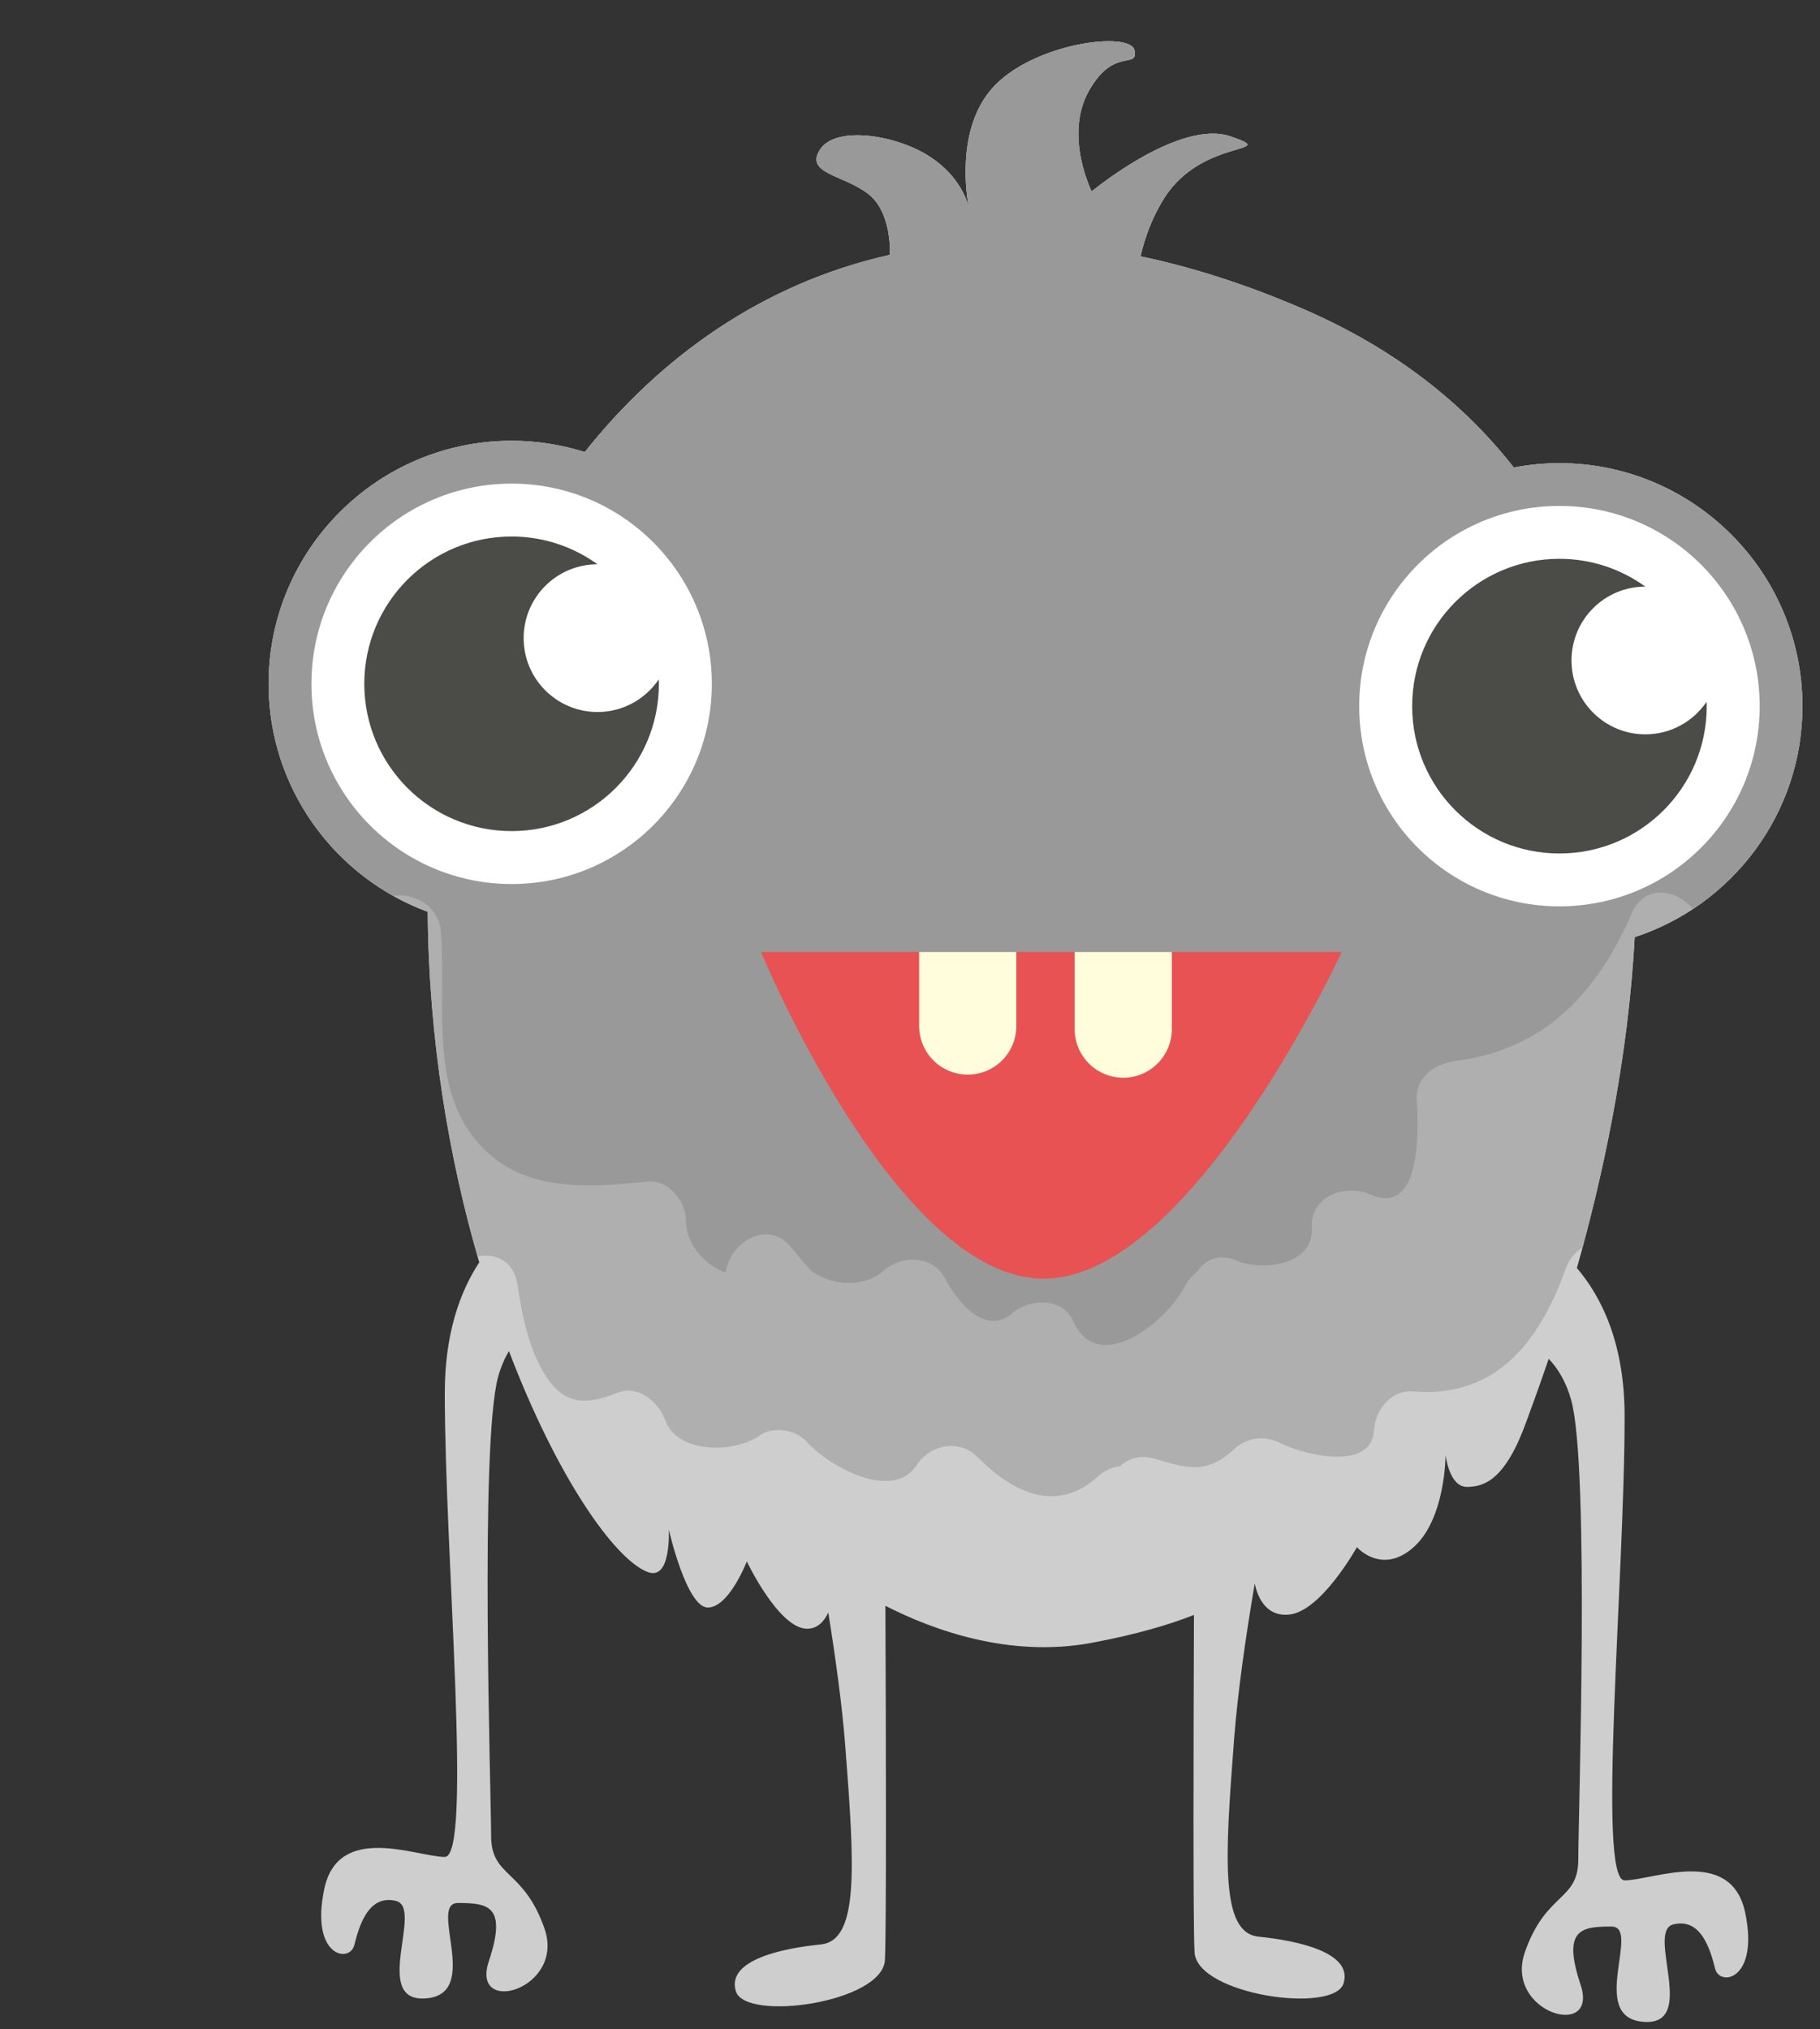 <?xml version="1.0" encoding="UTF-8"?>
<svg xmlns="http://www.w3.org/2000/svg" xmlns:xlink="http://www.w3.org/1999/xlink" width="87pt" height="97pt" viewBox="0 0 87 97" version="1.1">
<rect x="0" y="0" width="87" height="97" fill="#333333" stroke="none"/>
<g id="surface322">
<path style=" stroke:none;fill-rule:evenodd;fill:rgb(80.783%,80.783%,80.783%);fill-opacity:1;" d="M 77.66 89.883 C 76.328 89.883 77.66 75.473 77.66 67.707 C 77.66 64.242 76.578 62.02 75.379 60.613 C 76.574 56.383 77.824 50.746 78.141 44.797 C 82.793 43.277 86.16 38.906 86.16 33.758 C 86.16 27.352 80.949 22.141 74.543 22.141 C 73.797 22.141 73.07 22.215 72.363 22.348 C 69.969 19.297 66.707 16.684 62.32 14.781 C 59.594 13.602 56.996 12.773 54.52 12.254 C 54.715 11.383 55.059 10.418 55.645 9.48 C 57.465 6.574 61.289 7.367 58.828 6.523 C 56.371 5.676 52.184 9.152 52.184 9.152 C 52.184 9.152 50.848 6.484 52.051 4.344 C 53.25 2.211 54.414 3.344 54.23 2.406 C 54.047 1.465 49.363 2.047 47.434 4.215 C 45.672 6.199 46.215 9.426 46.32 9.961 C 46.25 9.648 45.891 8.441 44.488 7.516 C 42.867 6.438 39.945 5.992 39.199 7.148 C 38.453 8.309 40.328 8.348 41.512 9.277 C 42.559 10.102 42.551 11.809 42.539 12.184 C 36.457 13.543 31.57 17.066 27.953 21.609 C 26.848 21.262 25.676 21.07 24.457 21.07 C 18.051 21.07 12.84 26.281 12.84 32.688 C 12.84 37.68 16.012 41.949 20.445 43.586 C 20.492 49.805 21.5 55.523 22.91 60.34 C 21.988 61.746 21.262 63.75 21.262 66.586 C 21.262 74.348 22.594 88.762 21.262 88.762 C 19.934 88.762 16.16 87.098 15.496 90.316 C 14.828 93.531 16.715 93.863 16.938 92.973 C 17.16 92.086 17.602 90.535 18.934 90.867 C 20.266 91.199 17.715 95.746 20.375 95.523 C 23.035 95.305 20.449 90.965 21.891 90.965 C 23.332 90.965 24.254 91.09 23.367 93.75 C 22.48 96.41 27.027 95.082 26.031 92.195 C 25.031 89.316 23.477 89.758 23.477 87.762 C 23.477 85.766 22.926 69.027 23.812 65.809 C 23.945 65.328 24.125 64.93 24.328 64.582 C 26.621 70.609 29.375 74.531 30.953 75.141 C 32.102 75.59 31.969 73.109 31.969 73.109 C 31.969 73.109 32.816 76.84 33.836 76.84 C 34.852 76.84 35.699 74.637 35.699 74.637 C 35.699 74.637 37.227 77.855 38.582 77.855 C 39.078 77.855 39.391 77.512 39.594 77.082 C 39.941 79.25 40.258 81.527 40.406 83.465 C 40.852 89.227 41.074 92.762 39.238 92.945 C 37.398 93.129 34.727 93.688 35.172 95.176 C 35.617 96.66 42.191 95.73 42.301 93.691 C 42.375 92.312 42.352 82.805 42.324 76.758 C 44.598 77.922 48.25 79.25 52.148 78.535 C 54.324 78.133 55.918 77.652 57.074 77.195 C 57.051 83.246 57.027 91.996 57.102 93.316 C 57.215 95.359 63.785 96.289 64.227 94.801 C 64.676 93.316 62 92.762 60.164 92.574 C 58.328 92.387 58.551 88.855 58.996 83.094 C 59.168 80.848 59.562 78.148 59.98 75.691 C 60.074 76.172 60.434 77.312 61.641 77.176 C 63.168 77.008 64.863 73.957 64.863 73.957 C 64.863 73.957 66.051 75.312 67.574 73.957 C 69.102 72.598 69.102 69.551 69.102 69.551 C 69.102 69.551 69.27 71.074 70.117 71.074 C 70.965 71.074 71.98 70.734 73 67.852 C 73.137 67.469 73.523 66.449 74.031 64.953 C 74.473 65.418 74.867 66.051 75.109 66.934 C 75.996 70.148 75.445 86.891 75.445 88.887 C 75.445 90.883 73.891 90.438 72.891 93.32 C 71.895 96.203 76.441 97.535 75.555 94.871 C 74.668 92.211 75.59 92.09 77.031 92.09 C 78.473 92.09 75.887 96.426 78.547 96.645 C 81.207 96.867 78.656 92.324 79.988 91.988 C 81.32 91.656 81.762 93.211 81.984 94.098 C 82.203 94.984 84.094 94.648 83.426 91.438 C 82.762 88.223 78.992 89.883 77.66 89.883 Z M 77.66 89.883 "/>
<path style=" stroke:none;fill-rule:evenodd;fill:rgb(68.234%,68.626%,68.234%);fill-opacity:1;" d="M 29.504 66.578 C 30.5 66.18 31.477 67.004 31.793 67.875 C 32.395 69.531 35.145 69.457 36.309 68.621 C 36.953 68.16 38.047 68.332 38.559 68.91 C 39.566 70.043 42.652 71.824 43.82 70.031 C 44.465 69.043 45.867 68.77 46.738 69.656 C 48.383 71.328 50.5 72.379 52.473 70.586 C 52.809 70.277 53.176 70.125 53.535 70.09 C 53.938 69.711 54.512 69.527 55.211 69.734 C 56.773 70.203 57.715 70.465 58.977 69.285 C 59.621 68.684 60.457 68.605 61.23 68.992 C 62.34 69.551 65.574 70.34 65.68 68.367 C 65.73 67.422 66.488 66.426 67.539 66.512 C 71.547 66.84 73.602 64.105 74.852 60.629 C 75.02 60.164 75.309 59.84 75.648 59.633 C 76.758 55.531 77.848 50.297 78.141 44.797 C 82.793 43.277 86.16 38.906 86.16 33.758 C 86.16 27.352 80.949 22.141 74.543 22.141 C 73.797 22.141 73.07 22.215 72.363 22.348 C 69.969 19.297 66.707 16.684 62.32 14.781 C 59.594 13.602 56.996 12.773 54.52 12.254 C 54.715 11.383 55.059 10.418 55.645 9.48 C 57.465 6.574 61.289 7.367 58.828 6.523 C 56.371 5.676 52.184 9.152 52.184 9.152 C 52.184 9.152 50.852 6.48 52.047 4.344 C 53.25 2.211 54.414 3.344 54.23 2.406 C 54.047 1.465 49.363 2.047 47.434 4.215 C 45.668 6.199 46.215 9.426 46.32 9.961 C 46.25 9.648 45.891 8.441 44.488 7.516 C 42.867 6.438 39.945 5.992 39.199 7.148 C 38.453 8.309 40.328 8.348 41.512 9.277 C 42.559 10.102 42.551 11.809 42.539 12.184 C 36.457 13.543 31.57 17.066 27.953 21.609 C 26.848 21.262 25.672 21.07 24.457 21.07 C 18.051 21.07 12.84 26.281 12.84 32.688 C 12.84 37.68 16.012 41.949 20.445 43.586 C 20.492 49.684 21.465 55.301 22.828 60.059 C 23.676 59.895 24.559 60.262 24.73 61.371 C 24.969 62.91 25.281 64.609 26.188 65.918 C 27.086 67.211 28.141 67.117 29.504 66.578 Z M 29.504 66.578 "/>
<path style=" stroke:none;fill-rule:evenodd;fill:rgb(59.999%,59.999%,59.999%);fill-opacity:1;" d="M 18.781 42.816 C 19.789 42.676 20.977 43.266 21.078 44.578 C 21.309 47.496 20.645 51.238 22.273 53.84 C 24.23 56.98 27.66 56.844 30.93 56.477 C 31.941 56.359 32.785 57.406 32.789 58.332 C 32.793 59.457 33.66 60.469 34.695 60.836 C 34.852 59.402 36.707 58.246 37.816 59.621 C 38.125 60.004 38.449 60.383 38.781 60.75 C 39.77 61.477 41.316 61.562 42.25 60.734 C 43.105 59.98 44.59 59.992 45.172 61.109 C 45.727 62.18 47.094 63.895 48.383 62.777 C 49.203 62.07 50.781 61.988 51.305 63.156 C 52.492 65.809 55.758 63.199 56.641 61.484 C 56.797 61.188 56.992 60.969 57.207 60.816 C 57.574 60.227 58.246 59.891 59.113 60.258 C 60.367 60.785 62.809 60.465 62.707 58.703 C 62.617 57.152 64.316 56.582 65.504 57.098 C 67.945 58.164 67.812 54.055 67.723 52.57 C 67.66 51.465 68.629 50.832 69.582 50.715 C 73.863 50.168 76.355 47.445 78.012 43.641 C 78.621 42.246 80.145 42.508 80.922 43.445 C 84.07 41.367 86.16 37.805 86.16 33.754 C 86.16 27.352 80.949 22.141 74.543 22.141 C 73.797 22.141 73.07 22.215 72.363 22.348 C 69.969 19.297 66.707 16.684 62.32 14.781 C 59.594 13.598 56.996 12.773 54.52 12.254 C 54.715 11.383 55.059 10.418 55.645 9.48 C 57.465 6.574 61.289 7.367 58.828 6.523 C 56.371 5.676 52.184 9.152 52.184 9.152 C 52.184 9.152 50.852 6.48 52.051 4.344 C 53.25 2.211 54.414 3.344 54.23 2.406 C 54.047 1.465 49.363 2.047 47.434 4.215 C 45.672 6.199 46.215 9.426 46.32 9.961 C 46.25 9.648 45.891 8.441 44.488 7.512 C 42.867 6.438 39.945 5.992 39.199 7.148 C 38.453 8.309 40.328 8.344 41.512 9.277 C 42.559 10.102 42.555 11.809 42.539 12.18 C 36.457 13.543 31.57 17.066 27.953 21.609 C 26.848 21.262 25.676 21.07 24.457 21.07 C 18.051 21.07 12.84 26.281 12.84 32.688 C 12.84 37.031 15.242 40.824 18.781 42.816 Z M 18.781 42.816 "/>
<path style=" stroke:none;fill-rule:evenodd;fill:rgb(99.998%,99.998%,99.998%);fill-opacity:1;" d="M 34.027 32.688 C 34.027 37.973 29.742 42.258 24.457 42.258 C 19.172 42.258 14.887 37.973 14.887 32.688 C 14.887 27.402 19.172 23.117 24.457 23.117 C 29.742 23.117 34.027 27.402 34.027 32.688 Z M 34.027 32.688 "/>
<path style=" stroke:none;fill-rule:evenodd;fill:rgb(29.411%,29.803%,27.843%);fill-opacity:1;" d="M 28.562 34.035 C 26.613 34.035 25.031 32.453 25.031 30.504 C 25.031 28.555 26.609 26.973 28.562 26.973 C 27.406 26.141 25.988 25.645 24.457 25.645 C 20.566 25.645 17.414 28.797 17.414 32.688 C 17.414 36.574 20.566 39.727 24.457 39.727 C 28.344 39.727 31.496 36.574 31.496 32.688 C 31.496 32.617 31.488 32.547 31.488 32.477 C 30.852 33.418 29.777 34.035 28.562 34.035 Z M 28.562 34.035 "/>
<path style=" stroke:none;fill-rule:evenodd;fill:rgb(99.998%,99.998%,99.998%);fill-opacity:1;" d="M 84.117 33.754 C 84.117 39.043 79.832 43.324 74.543 43.324 C 69.258 43.324 64.973 39.043 64.973 33.754 C 64.973 28.469 69.258 24.184 74.543 24.184 C 79.832 24.184 84.117 28.469 84.117 33.754 Z M 84.117 33.754 "/>
<path style=" stroke:none;fill-rule:evenodd;fill:rgb(29.411%,29.803%,27.843%);fill-opacity:1;" d="M 78.652 35.102 C 76.703 35.102 75.121 33.52 75.121 31.57 C 75.121 29.621 76.699 28.043 78.648 28.039 C 77.496 27.207 76.078 26.711 74.543 26.711 C 70.656 26.711 67.504 29.867 67.504 33.754 C 67.504 37.645 70.656 40.797 74.543 40.797 C 78.434 40.797 81.586 37.645 81.586 33.754 C 81.586 33.688 81.578 33.617 81.578 33.547 C 80.941 34.484 79.871 35.102 78.652 35.102 Z M 78.652 35.102 "/>
<path style=" stroke:none;fill-rule:evenodd;fill:rgb(90.979%,32.156%,32.156%);fill-opacity:1;" d="M 36.379 45.508 L 64.133 45.508 C 64.133 45.508 56.945 61.121 49.887 61.121 C 42.824 61.121 36.379 45.508 36.379 45.508 Z M 36.379 45.508 "/>
<path style=" stroke:none;fill-rule:evenodd;fill:rgb(99.998%,99.214%,86.273%);fill-opacity:1;" d="M 43.938 49.047 C 43.938 50.328 44.977 51.367 46.262 51.367 C 47.543 51.367 48.582 50.328 48.582 49.047 L 48.582 45.508 L 43.938 45.508 Z M 43.938 49.047 "/>
<path style=" stroke:none;fill-rule:evenodd;fill:rgb(99.998%,99.214%,86.273%);fill-opacity:1;" d="M 51.371 49.191 C 51.371 50.473 52.41 51.516 53.695 51.516 C 54.977 51.516 56.016 50.473 56.016 49.191 L 56.016 45.508 L 51.371 45.508 Z M 51.371 49.191 "/>
</g>
</svg>
